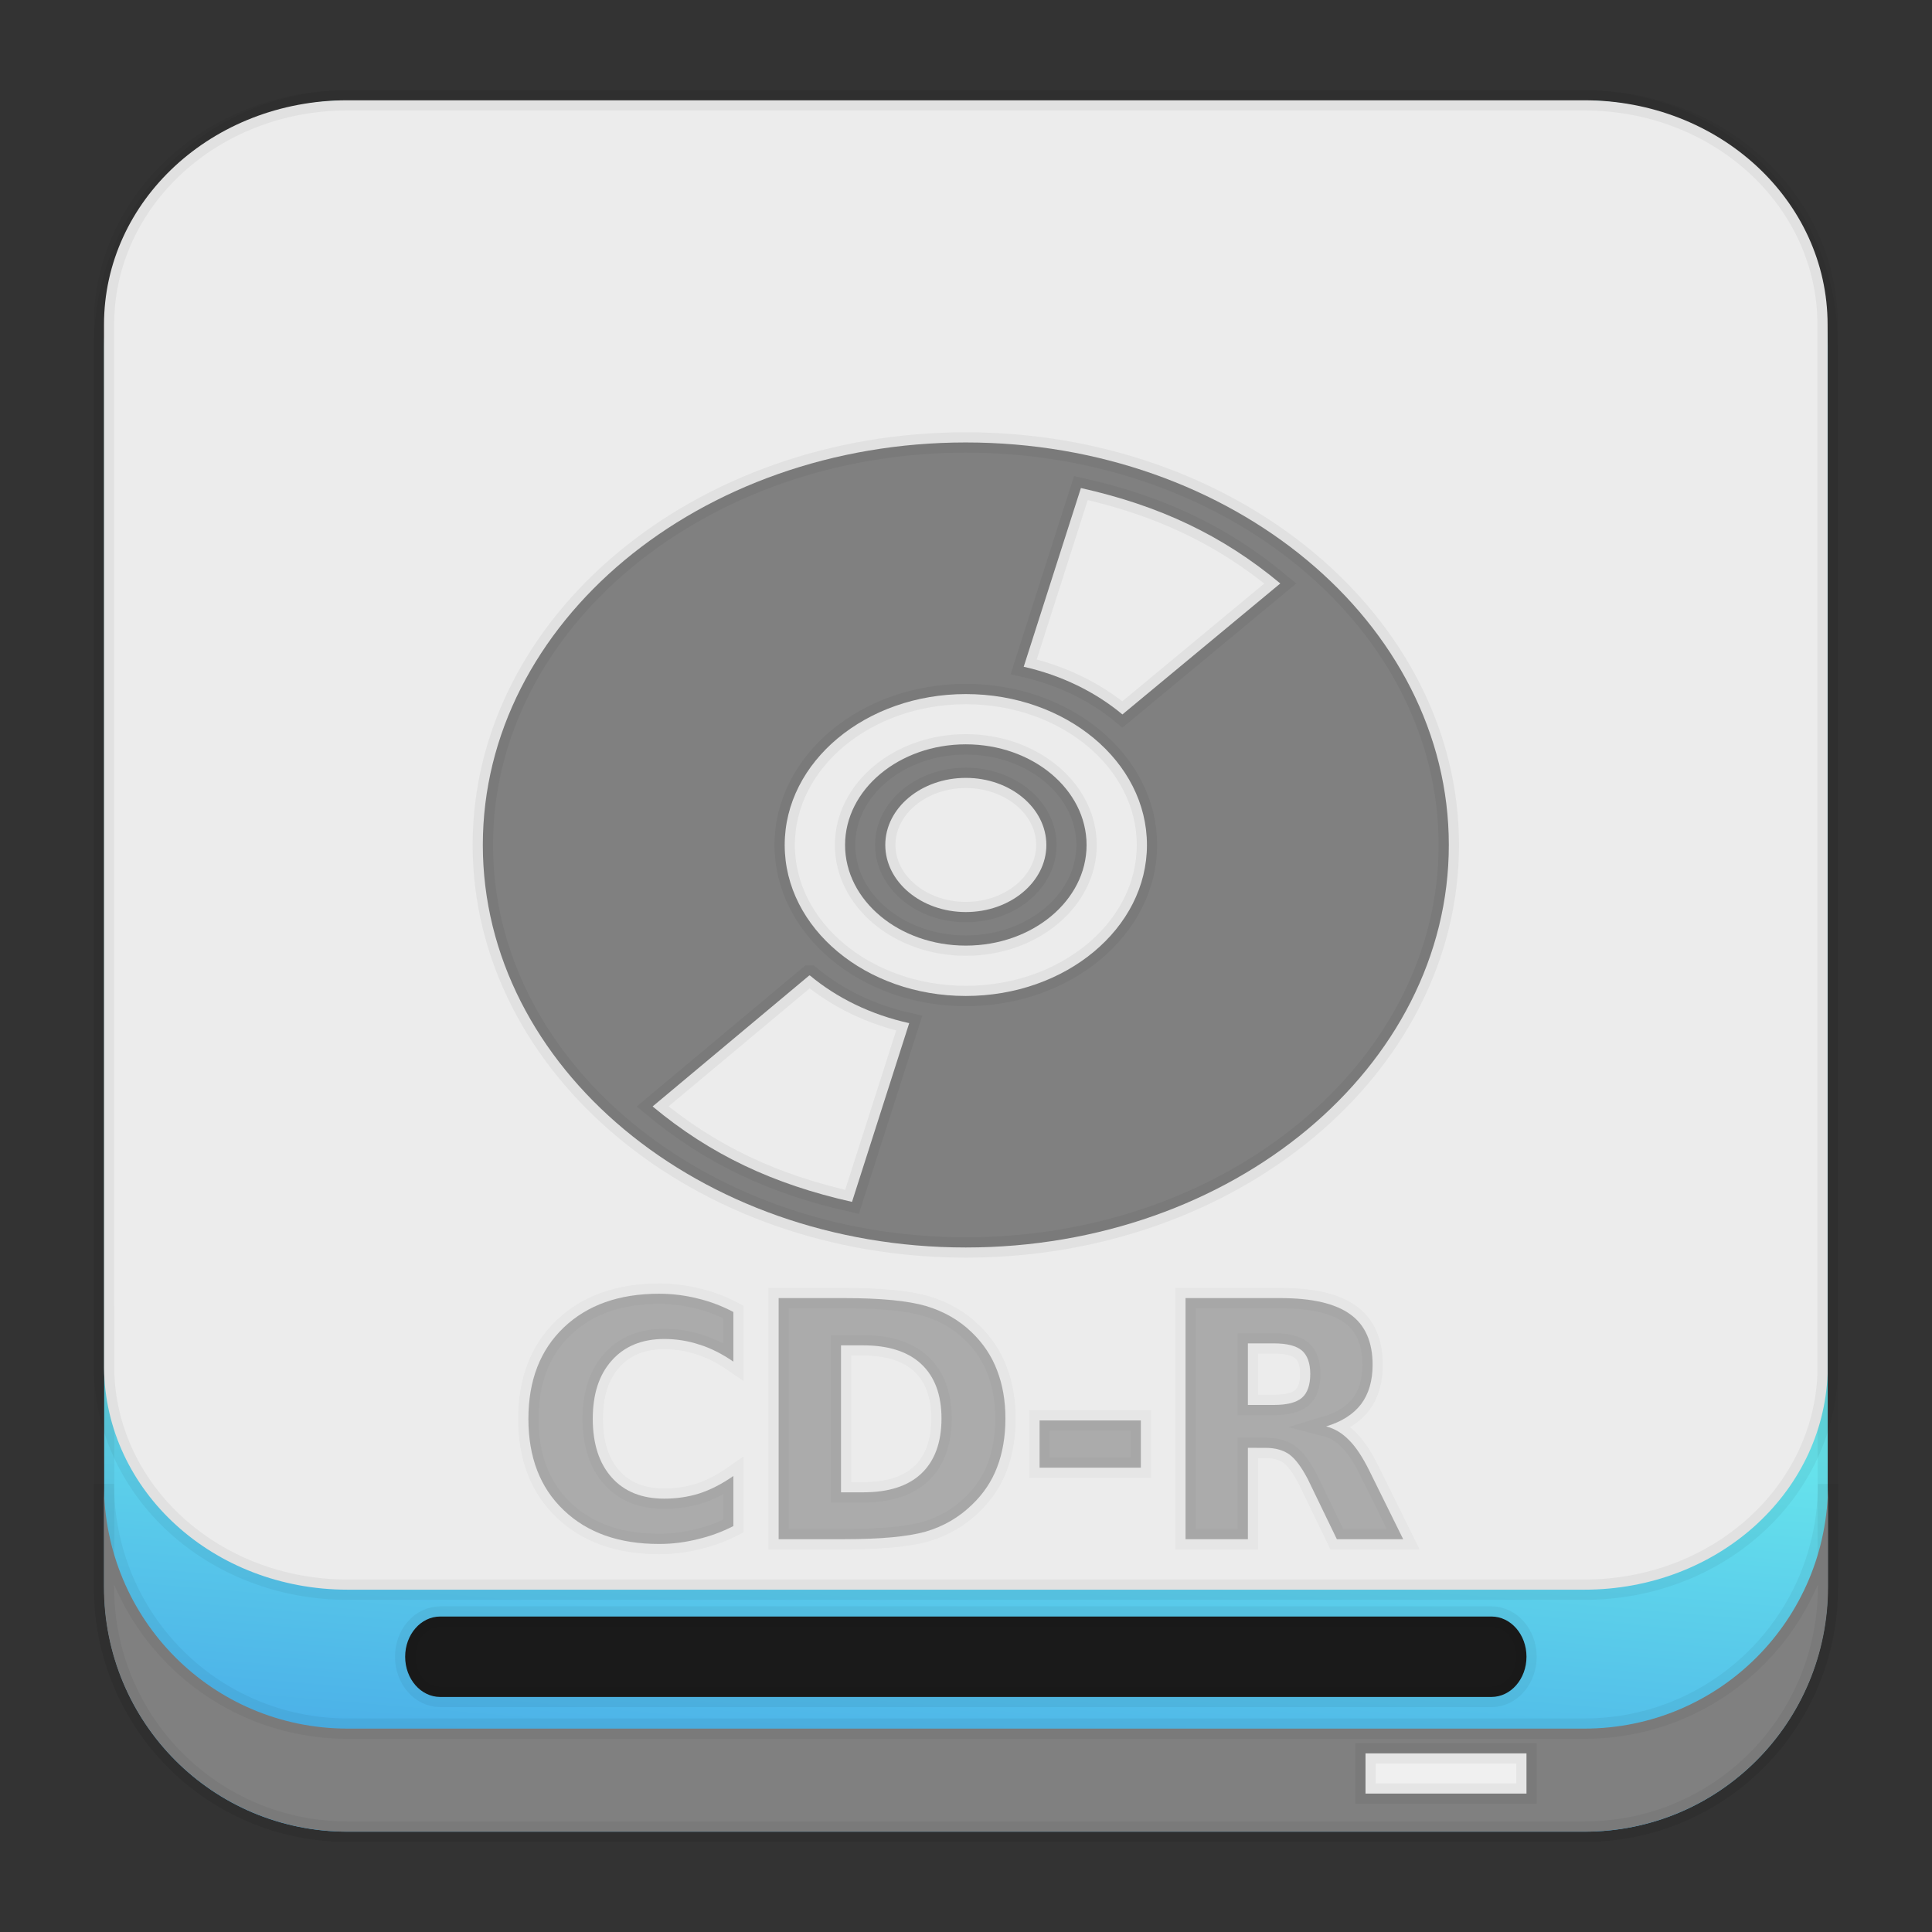 <?xml version="1.0" encoding="UTF-8" standalone="no"?>
<svg
   xmlns:dc="http://purl.org/dc/elements/1.1/"
   xmlns:cc="http://creativecommons.org/ns#"
   xmlns:rdf="http://www.w3.org/1999/02/22-rdf-syntax-ns#"
   xmlns:svg="http://www.w3.org/2000/svg"
   xmlns="http://www.w3.org/2000/svg"
   xmlns:xlink="http://www.w3.org/1999/xlink"
   xmlns:sodipodi="http://sodipodi.sourceforge.net/DTD/sodipodi-0.dtd"
   xmlns:inkscape="http://www.inkscape.org/namespaces/inkscape"
   id="svg2"
   height="76pt"
   width="76pt"
   version="1.1"
   viewBox="0 0 76 76"
   inkscape:version="0.91 r13725"
   sodipodi:docname="cdrom_unmount.svg">
  <rect x="0" y="0" width="76" height="76" fill="#333333" stroke="none"/>
  <sodipodi:namedview
     pagecolor="#ffffff"
     bordercolor="#666666"
     borderopacity="1"
     objecttolerance="10"
     gridtolerance="10"
     guidetolerance="10"
     inkscape:pageopacity="0"
     inkscape:pageshadow="2"
     inkscape:window-width="1366"
     inkscape:window-height="747"
     id="namedview75"
     showgrid="false"
     inkscape:zoom="2.4842105"
     inkscape:cx="-44.016266"
     inkscape:cy="76.36252"
     inkscape:window-x="0"
     inkscape:window-y="21"
     inkscape:window-maximized="1"
     inkscape:current-layer="svg2" />
  <defs
     id="defs4">
    <g
       id="g6">
      <symbol
         id="glyph0-1"
         overflow="visible">
        <path
           id="path12"
           d="m8.703-0.516c-0.449 0.23-0.918 0.402-1.406 0.516-0.48 0.121-0.988 0.188-1.516 0.188-1.574 0-2.824-0.441-3.75-1.328-0.93-0.883-1.391-2.082-1.391-3.594 0-1.508 0.461-2.707 1.391-3.594 0.926-0.883 2.176-1.328 3.75-1.328 0.527 0 1.035 0.066 1.516 0.187 0.488 0.117 0.957 0.293 1.406 0.531v1.953c-0.449-0.309-0.898-0.535-1.344-0.672-0.438-0.145-0.898-0.219-1.375-0.219-0.875 0-1.566 0.285-2.062 0.844-0.5 0.555-0.75 1.32-0.75 2.297 0 0.981 0.25 1.754 0.75 2.312 0.496 0.555 1.188 0.828 2.062 0.828 0.476 0 0.938-0.066 1.375-0.203 0.445-0.144 0.894-0.375 1.344-0.688z" />
      </symbol>
      <symbol
         id="glyph0-2"
         overflow="visible">
        <path
           id="path15"
           d="m3.641-7.625v5.781h0.875c0.996 0 1.758-0.242 2.281-0.734 0.527-0.496 0.797-1.223 0.797-2.172 0-0.934-0.27-1.648-0.797-2.141-0.523-0.488-1.285-0.734-2.281-0.734zm-2.453-1.859h2.578c1.434 0 2.508 0.105 3.219 0.312 0.707 0.211 1.312 0.559 1.812 1.047 0.445 0.43 0.773 0.926 0.984 1.484 0.215 0.555 0.328 1.184 0.328 1.891 0 0.719-0.113 1.363-0.328 1.922-0.211 0.555-0.539 1.043-0.984 1.469-0.512 0.5-1.121 0.855-1.828 1.062-0.711 0.199-1.777 0.297-3.203 0.297h-2.578z" />
      </symbol>
      <symbol
         id="glyph0-3"
         overflow="visible">
        <path
           id="path18"
           d="m0.703-4.672h3.984v1.859h-3.984z" />
      </symbol>
      <symbol
         id="glyph0-4"
         overflow="visible">
        <path
           id="path21"
           d="m4.672-5.281c0.508 0 0.875-0.094 1.094-0.281 0.215-0.184 0.328-0.5 0.328-0.938 0-0.426-0.113-0.734-0.328-0.922-0.219-0.184-0.586-0.281-1.094-0.281h-1.031v2.422zm-1.031 1.687v3.594h-2.453v-9.484h3.734c1.246 0 2.164 0.215 2.75 0.641 0.582 0.418 0.875 1.082 0.875 1.984 0 0.625-0.152 1.145-0.453 1.547-0.305 0.398-0.762 0.691-1.375 0.875 0.332 0.086 0.629 0.262 0.891 0.531 0.27 0.262 0.539 0.668 0.812 1.219l1.328 2.688h-2.609l-1.141-2.359c-0.242-0.465-0.48-0.789-0.719-0.969-0.242-0.176-0.558-0.266-0.953-0.266z" />
      </symbol>
    </g>
    <filter
       id="alpha"
       height="100%"
       width="100%"
       y="0%"
       x="0%"
       filterUnits="objectBoundingBox">
      <feColorMatrix
         id="feColorMatrix24"
         values="0 0 0 0 1 0 0 0 0 1 0 0 0 0 1 0 0 0 1 0"
         type="matrix"
         in="SourceGraphic" />
    </filter>
    <mask
       id="mask2">
      <g
         id="g95"
         filter="url(#alpha)">
        <rect
           id="rect97"
           style="fill-opacity:.6"
           height="76"
           width="76"
           y="0"
           x="0" />
      </g>
    </mask>
    <clipPath
       id="clip4">
      <rect
         id="rect100"
         width="76"
         height="76" />
    </clipPath>
    <g
       id="surface12"
       clip-path="url(#clip4)">
      <g
         id="g103">
        <use
           id="use105"
           y="56.833"
           x="18.914"
           xlink:href="#glyph0-1" />
        <use
           id="use107"
           y="56.833"
           x="28.21"
           xlink:href="#glyph0-2" />
        <use
           id="use109"
           y="56.833"
           x="38.959"
           xlink:href="#glyph0-3" />
        <use
           id="use111"
           y="56.833"
           x="44.216"
           xlink:href="#glyph0-4" />
      </g>
    </g>
    <linearGradient
       inkscape:collect="always"
       xlink:href="#linearGradient4152"
       id="linearGradient4217"
       x1="46.18"
       y1="71.706"
       x2="47.578"
       y2="55.311"
       gradientUnits="userSpaceOnUse" />
    <linearGradient
       id="linearGradient4152"
       inkscape:collect="always">
      <stop
         id="stop4154"
         offset="0"
         style="stop-color:#4aaee8;stop-opacity:1;" />
      <stop
         id="stop4156"
         offset="1"
         style="stop-color:#67e4ec;stop-opacity:1" />
    </linearGradient>
  </defs>
  <path
     id="path3157-7-3"
     style="fill:url(#linearGradient4217);fill-opacity:1;stroke:#000000;stroke-width:0.8;stroke-opacity:0.047;stroke-miterlimit:4;stroke-dasharray:none"
     d="m 13.673,3.955 c -5.314,0 -9.575,4.316 -9.575,9.65 l 1.6e-4,48.825 c 0,5.334 4.261,9.625 9.575,9.625 l 48.65,0 c 5.314,0 9.575,-4.29 9.575,-9.625 l 0,-48.825 c 0,-5.334 -4.262,-9.65 -9.575,-9.65 l -48.65,1.6e-4 z"
     inkscape:connector-curvature="0" />
  <path
     id="path3161-6"
     style="fill:#808080;fill-opacity:1;stroke:#000000;stroke-width:0.8;stroke-opacity:0.047;stroke-miterlimit:4;stroke-dasharray:none"
     d="m 4.088,58.373 0,4.053 c 0,5.334 4.275,9.626 9.588,9.626 l 48.647,0 c 5.313,0 9.588,-4.292 9.588,-9.626 l 0,-4.053 c 0,5.335 -4.275,9.626 -9.588,9.626 l -48.647,0 c -5.313,0 -9.588,-4.291 -9.588,-9.626 z"
     inkscape:connector-curvature="0" />
  <path
     id="path4427-7"
     style="fill:#ececec;fill-opacity:1;stroke:#000000;stroke-width:0.8;stroke-opacity:0.047;stroke-miterlimit:4;stroke-dasharray:none"
     d="m 13.668,3.945 c -5.314,0 -9.577,3.947 -9.577,8.827 l 0.002,41.042 c 0.05,4.839 4.3,8.72 9.583,8.72 l 48.647,0 c 5.195,0 9.386,-3.755 9.57,-8.484 l 0,-41.278 c 0,-4.879 -4.263,-8.827 -9.577,-8.827 l -48.648,0 z"
     inkscape:connector-curvature="0" />
  <path
     inkscape:connector-curvature="0"
     d="m 37.993,17.405 c -10.488,0 -19,7.094 -19,15.836 0,8.738 8.512,15.832 19,15.832 10.488,0 19,-7.094 19,-15.832 0,-8.742 -8.512,-15.836 -19,-15.836 z m 4.527,1.793 c 3.102,0.695 5.574,1.863 7.844,3.754 l -6.211,5.152 c -1.059,-0.883 -2.391,-1.539 -3.883,-1.875 z m -4.527,8.105 c 3.934,0 7.125,2.656 7.125,5.938 0,3.277 -3.191,5.938 -7.125,5.938 -3.934,0 -7.125,-2.66 -7.125,-5.938 0,-3.281 3.191,-5.938 7.125,-5.938 z m 0,1.977 c -2.621,0 -4.75,1.773 -4.75,3.961 0,2.184 2.129,3.957 4.75,3.957 2.621,0 4.75,-1.773 4.75,-3.957 0,-2.188 -2.129,-3.961 -4.75,-3.961 z m 0,1.32 c 1.75,0 3.168,1.184 3.168,2.641 0,1.453 -1.418,2.637 -3.168,2.637 -1.746,0 -3.168,-1.184 -3.168,-2.641 0,-1.457 1.422,-2.637 3.168,-2.637 z m -6.16,7.773 0.027,0 c 1.066,0.887 2.402,1.543 3.906,1.875 l -2.25,7.031 c -3.102,-0.695 -5.574,-1.863 -7.844,-3.754 z"
     style="fill:#808080;stroke:#000000;stroke-width:0.8;stroke-miterlimit:4;stroke-dasharray:none;stroke-opacity:0.047"
     id="path88" />
  <path
     id="path98-3"
     d="m 17.317,63.59 41.352,0 c 0.762,0 1.379,0.707 1.379,1.582 0,0.875 -0.617,1.582 -1.379,1.582 l -41.352,0 c -0.762,0 -1.379,-0.707 -1.379,-1.582 0,-0.875 0.617,-1.582 1.379,-1.582 z"
     style="fill:#1a1a1a;stroke:#000000;stroke-width:0.8;stroke-miterlimit:4;stroke-dasharray:none;stroke-opacity:0.047"
     inkscape:connector-curvature="0" />
  <path
     id="path104-6"
     d="m 53.716,68.973 6.332,0 0,1.582 -6.332,0 z"
     style="fill:#f0f0f0;stroke:#000000;stroke-width:0.8;stroke-miterlimit:4;stroke-dasharray:none;stroke-opacity:0.047"
     inkscape:connector-curvature="0" />
  <use
     x="0"
     y="0"
     width="100%"
     height="100%"
     transform="translate(1.232,3.715)"
     mask="url(#mask2)"
     xlink:href="#surface12"
     id="use158"
     style="opacity:1;fill:#808080;fill-opacity:1;stroke:#000000;stroke-width:0.8;stroke-miterlimit:4;stroke-dasharray:none;stroke-opacity:0.047" />
</svg>

